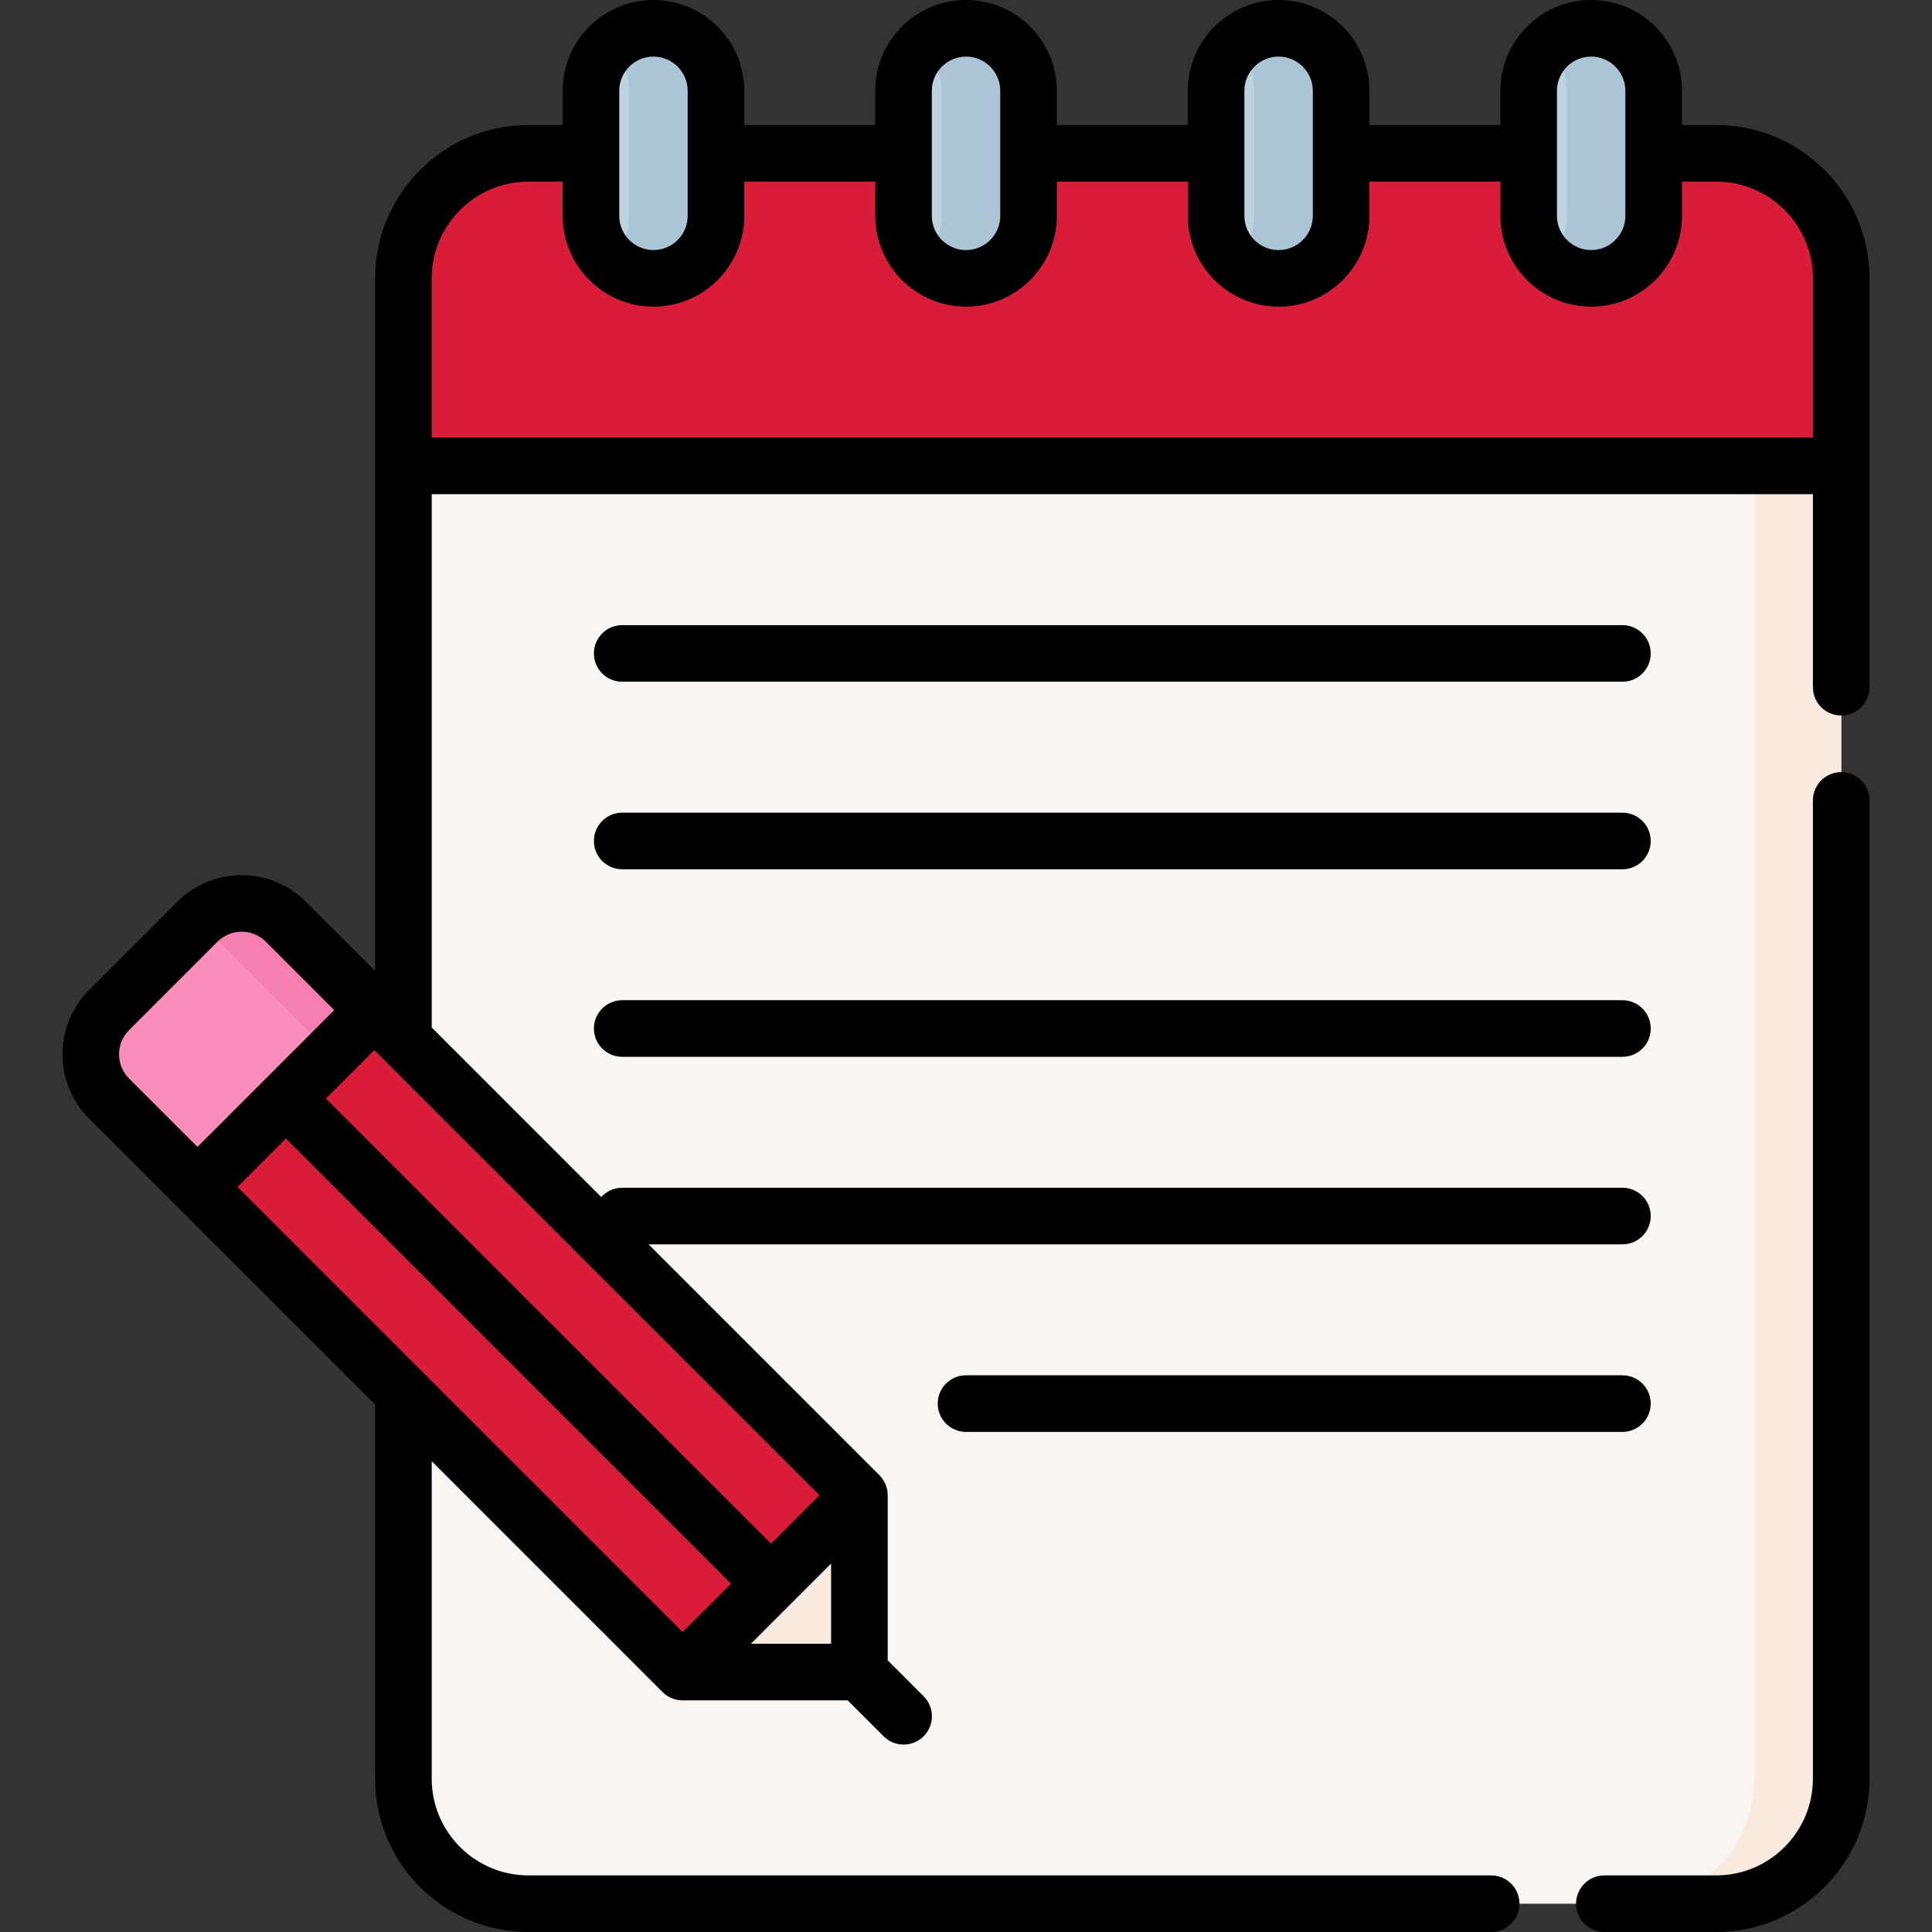 <?xml version="1.0"?>
<svg xmlns="http://www.w3.org/2000/svg" xmlns:xlink="http://www.w3.org/1999/xlink" xmlns:svgjs="http://svgjs.com/svgjs" version="1.1" width="512" height="512" x="0" y="0" viewBox="0 0 512 512" style="enable-background:new 0 0 512 512" xml:space="preserve" class=""><rect x="0" y="0" width="512" height="512" fill="#333333" stroke="none"/><g><g xmlns="http://www.w3.org/2000/svg"><g><path d="m106.907 104.334v367.033c0 18.299 14.834 33.133 33.133 33.133h314.769c18.299 0 33.133-14.834 33.133-33.133v-367.033z" fill="#f9f5f3" data-original="#f9f5f3" style="" class=""/><path d="m464.941 104.334v367.033c0 18.299-14.834 33.133-33.133 33.133h23c18.299 0 33.133-14.834 33.133-33.133v-367.033z" fill="#f9eae0" data-original="#f9eae0" style="" class=""/><g><path d="m225.409 393.911-129.302-129.302-46.858 46.858 129.302 129.302c1.5 1.5 3.535 2.343 5.657 2.343h7.141l36.403-36.403v-7.142c0-2.12-.843-4.155-2.343-5.656z" fill="#d91c37" data-original="#a0c8ff" style="" class=""/><path d="m225.409 393.911-129.302-129.302-11.477 11.477 133.806 133.806c1.097 1.097 1.838 2.481 2.159 3.974l7.156-7.156v-7.142c.001-2.121-.842-4.156-2.342-5.657z" fill="#d91c37" data-original="#91b2fa" style="" class=""/><path d="m227.752 435.112v-35.544c0-.966-.183-1.911-.515-2.799l-45.828 45.828c.888.332 1.833.515 2.799.515h35.544c4.418 0 8-3.581 8-8z" fill="#f9eae0" data-original="#f9eae0" style="" class=""/><path d="m52.329 244.26-23.429 23.429c-6.47 6.47-6.47 16.959 0 23.429l23.429 23.429 46.858-46.858-23.429-23.429c-6.47-6.469-16.959-6.469-23.429 0z" fill="#fa8ebb" data-original="#fa8ebb" style="" class=""/><path d="m52.567 244.045c.078.075.162.139.238.215l34.905 34.905 11.476-11.476-23.428-23.429c-6.393-6.393-16.705-6.457-23.191-.215z" fill="#f57fb0" data-original="#f57fb0" style=""/></g><path d="m454.808 40.634h-314.769c-18.299 0-33.133 14.834-33.133 33.133v49.701h381.034v-49.702c.001-18.298-14.833-33.132-33.132-33.132z" fill="#d91c37" data-original="#ffce69" style="" class=""/><path d="m454.808 40.634h-23c18.299 0 33.133 14.834 33.133 33.133v49.701h23v-49.702c0-18.298-14.834-33.132-33.133-33.132z" fill="#d91c37" data-original="#ffbd61" style="" class=""/><g fill="#bdd3dd"><path d="m156.607 57.2c0 9.15 7.417 16.567 16.567 16.567s16.567-7.417 16.567-16.567v-33.133c0-9.15-7.417-16.567-16.567-16.567s-16.567 7.417-16.567 16.567z" fill="#bdd3dd" data-original="#bdd3dd" style="" class=""/><path d="m405.107 57.2c0 9.15 7.417 16.567 16.567 16.567s16.567-7.417 16.567-16.567v-33.133c0-9.15-7.417-16.567-16.567-16.567s-16.567 7.417-16.567 16.567z" fill="#bdd3dd" data-original="#bdd3dd" style="" class=""/><path d="m239.44 57.2c0 9.15 7.417 16.567 16.567 16.567s16.567-7.417 16.567-16.567v-33.133c0-9.15-7.417-16.567-16.567-16.567s-16.567 7.417-16.567 16.567z" fill="#bdd3dd" data-original="#bdd3dd" style="" class=""/><path d="m322.274 57.2c0 9.15 7.417 16.567 16.567 16.567s16.567-7.417 16.567-16.567v-33.133c0-9.15-7.417-16.567-16.567-16.567s-16.567 7.417-16.567 16.567z" fill="#bdd3dd" data-original="#bdd3dd" style="" class=""/></g><path d="m421.674 7.5c-4.47 0-8.52 1.779-11.5 4.657 3.119 3.013 5.067 7.23 5.067 11.91v33.133c0 4.679-1.948 8.897-5.067 11.91 2.98 2.878 7.03 4.657 11.5 4.657 9.15 0 16.567-7.417 16.567-16.567v-33.133c0-9.15-7.417-16.567-16.567-16.567z" fill="#abc4d6" data-original="#abc4d6" style="" class=""/><path d="m338.841 7.5c-4.471 0-8.52 1.779-11.5 4.657 3.119 3.013 5.067 7.23 5.067 11.91v33.133c0 4.679-1.948 8.897-5.067 11.91 2.98 2.878 7.029 4.657 11.5 4.657 9.15 0 16.567-7.417 16.567-16.567v-33.133c0-9.15-7.417-16.567-16.567-16.567z" fill="#abc4d6" data-original="#abc4d6" style="" class=""/><path d="m256.008 7.5c-4.47 0-8.52 1.779-11.5 4.657 3.119 3.013 5.067 7.23 5.067 11.91v33.133c0 4.679-1.947 8.897-5.067 11.91 2.98 2.878 7.03 4.657 11.5 4.657 9.15 0 16.567-7.417 16.567-16.567v-33.133c0-9.15-7.418-16.567-16.567-16.567z" fill="#abc4d6" data-original="#abc4d6" style="" class=""/><path d="m173.174 7.5c-4.471 0-8.52 1.779-11.5 4.657 3.119 3.013 5.067 7.23 5.067 11.91v33.133c0 4.679-1.947 8.897-5.067 11.91 2.98 2.878 7.029 4.657 11.5 4.657 9.15 0 16.567-7.417 16.567-16.567v-33.133c0-9.15-7.417-16.567-16.567-16.567z" fill="#abc4d6" data-original="#abc4d6" style="" class=""/></g><g><path d="m454.808 33.134h-9.067v-9.067c0-13.271-10.796-24.067-24.067-24.067s-24.067 10.796-24.067 24.067v9.067h-34.7v-9.067c.001-13.271-10.796-24.067-24.066-24.067s-24.067 10.796-24.067 24.067v9.067h-34.7v-9.067c0-13.271-10.796-24.067-24.067-24.067s-24.067 10.796-24.067 24.067v9.067h-34.7v-9.067c.001-13.271-10.796-24.067-24.066-24.067-13.271 0-24.067 10.796-24.067 24.067v9.067h-9.068c-22.405 0-40.632 18.228-40.632 40.632v183.537l-18.346-18.346c-9.384-9.384-24.651-9.384-34.035 0l-23.429 23.429c-9.384 9.383-9.384 24.652 0 34.035l75.81 75.81v99.136c0 22.405 18.228 40.633 40.632 40.633h255.135c4.142 0 7.5-3.358 7.5-7.5s-3.358-7.5-7.5-7.5h-255.135c-14.134 0-25.632-11.499-25.632-25.633v-84.136l61.184 61.184c.178.178.364.346.557.503.131.107.267.202.403.299.064.045.124.096.189.139.172.115.349.217.528.316.034.019.066.041.1.059.189.101.382.189.576.272.029.012.056.028.086.04.189.078.381.144.574.206.04.013.078.029.118.041.182.055.366.098.55.138.055.012.108.029.163.04.179.035.359.058.54.08.063.008.124.021.187.027.243.024.488.036.732.036h43.751l9.518 9.518c1.464 1.464 3.384 2.197 5.303 2.197s3.839-.733 5.303-2.197c2.929-2.929 2.929-7.678 0-10.607l-9.518-9.517v-43.749c0-.246-.012-.491-.036-.736-.005-.054-.017-.106-.023-.16-.023-.19-.048-.379-.085-.567-.01-.048-.024-.095-.035-.143-.042-.191-.087-.382-.143-.57-.01-.034-.024-.066-.035-.1-.063-.199-.132-.397-.212-.592-.009-.021-.02-.041-.029-.062-.086-.203-.179-.404-.283-.6-.014-.026-.03-.049-.044-.075-.103-.188-.211-.373-.331-.553-.037-.056-.081-.108-.12-.163-.102-.145-.204-.29-.317-.429-.158-.193-.325-.379-.503-.557l-61.185-61.185h258.087c4.142 0 7.5-3.358 7.5-7.5s-3.358-7.5-7.5-7.5h-265.067c-2.203 0-4.179.956-5.551 2.469l-44.933-44.932v-141.334h366.034v51.151c0 4.142 3.358 7.5 7.5 7.5s7.5-3.358 7.5-7.5v-108.352c.001-22.405-18.227-40.632-40.632-40.632zm-234.556 402.478h-21.251l21.251-21.251zm-157.317-121.065 12.822-12.822 117.959 117.959-12.822 12.822zm141.388 94.53-117.959-117.959 12.823-12.823 117.959 117.959zm-170.12-136.084 23.429-23.429c3.535-3.535 9.287-3.535 12.822 0l18.126 18.126-18.123 18.123c-.001.001-.002.002-.002.002-.001.001-.002.002-.002.002l-18.124 18.123-18.125-18.125c-3.536-3.535-3.536-9.287-.001-12.822zm387.471-257.993c5 0 9.067 4.067 9.067 9.067v33.133c0 5-4.067 9.067-9.067 9.067s-9.067-4.067-9.067-9.067v-16.556c0-.003 0-.006 0-.01s0-.006 0-.01v-16.557c.001-5 4.068-9.067 9.067-9.067zm-82.833 0c5 0 9.067 4.067 9.067 9.067v33.133c0 5-4.067 9.067-9.067 9.067s-9.067-4.067-9.067-9.067v-16.556c0-.003 0-.006 0-.01s0-.006 0-.01v-16.557c0-5 4.067-9.067 9.067-9.067zm-91.9 9.067c0-5 4.067-9.067 9.067-9.067s9.067 4.067 9.067 9.067v16.557.01s0 .006 0 .01v16.556c0 5-4.067 9.067-9.067 9.067-4.999 0-9.067-4.067-9.067-9.067zm-73.767-9.067c4.999 0 9.067 4.067 9.067 9.067v16.557c0 .003-.001.006-.001.01s.001.006.001.01v16.556c0 5-4.067 9.067-9.067 9.067s-9.067-4.067-9.067-9.067v-16.556c0-.003.001-.006.001-.01s-.001-.006-.001-.01v-16.557c0-5 4.067-9.067 9.067-9.067zm-58.767 100.967v-42.201c0-14.134 11.499-25.632 25.632-25.632h9.068v9.066c0 13.271 10.796 24.067 24.067 24.067 13.27 0 24.067-10.796 24.067-24.067v-9.066h34.7v9.066c0 13.271 10.796 24.067 24.067 24.067s24.067-10.796 24.067-24.067v-9.066h34.7v9.066c0 13.271 10.796 24.067 24.067 24.067s24.067-10.796 24.067-24.067v-9.066h34.7v9.066c0 13.271 10.796 24.067 24.067 24.067s24.067-10.796 24.067-24.067v-9.066h9.067c14.134 0 25.633 11.499 25.633 25.632v42.201z" fill="#000000" data-original="#000000" style="" class=""/><path d="m487.941 204.619c-4.142 0-7.5 3.358-7.5 7.5v259.248c0 14.134-11.499 25.633-25.633 25.633h-29.634c-4.142 0-7.5 3.358-7.5 7.5s3.358 7.5 7.5 7.5h29.634c22.405 0 40.633-18.228 40.633-40.633v-259.248c0-4.142-3.358-7.5-7.5-7.5z" fill="#000000" data-original="#000000" style="" class=""/><path d="m164.89 180.667h265.067c4.142 0 7.5-3.358 7.5-7.5s-3.358-7.5-7.5-7.5h-265.067c-4.142 0-7.5 3.358-7.5 7.5s3.358 7.5 7.5 7.5z" fill="#000000" data-original="#000000" style="" class=""/><path d="m164.89 230.367h265.067c4.142 0 7.5-3.358 7.5-7.5s-3.358-7.5-7.5-7.5h-265.067c-4.142 0-7.5 3.358-7.5 7.5s3.358 7.5 7.5 7.5z" fill="#000000" data-original="#000000" style="" class=""/><path d="m164.89 280.067h265.067c4.142 0 7.5-3.358 7.5-7.5s-3.358-7.5-7.5-7.5h-265.067c-4.142 0-7.5 3.358-7.5 7.5s3.358 7.5 7.5 7.5z" fill="#000000" data-original="#000000" style="" class=""/><path d="m437.458 371.967c0-4.142-3.358-7.5-7.5-7.5h-173.95c-4.142 0-7.5 3.358-7.5 7.5s3.358 7.5 7.5 7.5h173.95c4.142 0 7.5-3.358 7.5-7.5z" fill="#000000" data-original="#000000" style="" class=""/></g></g></g></svg>
